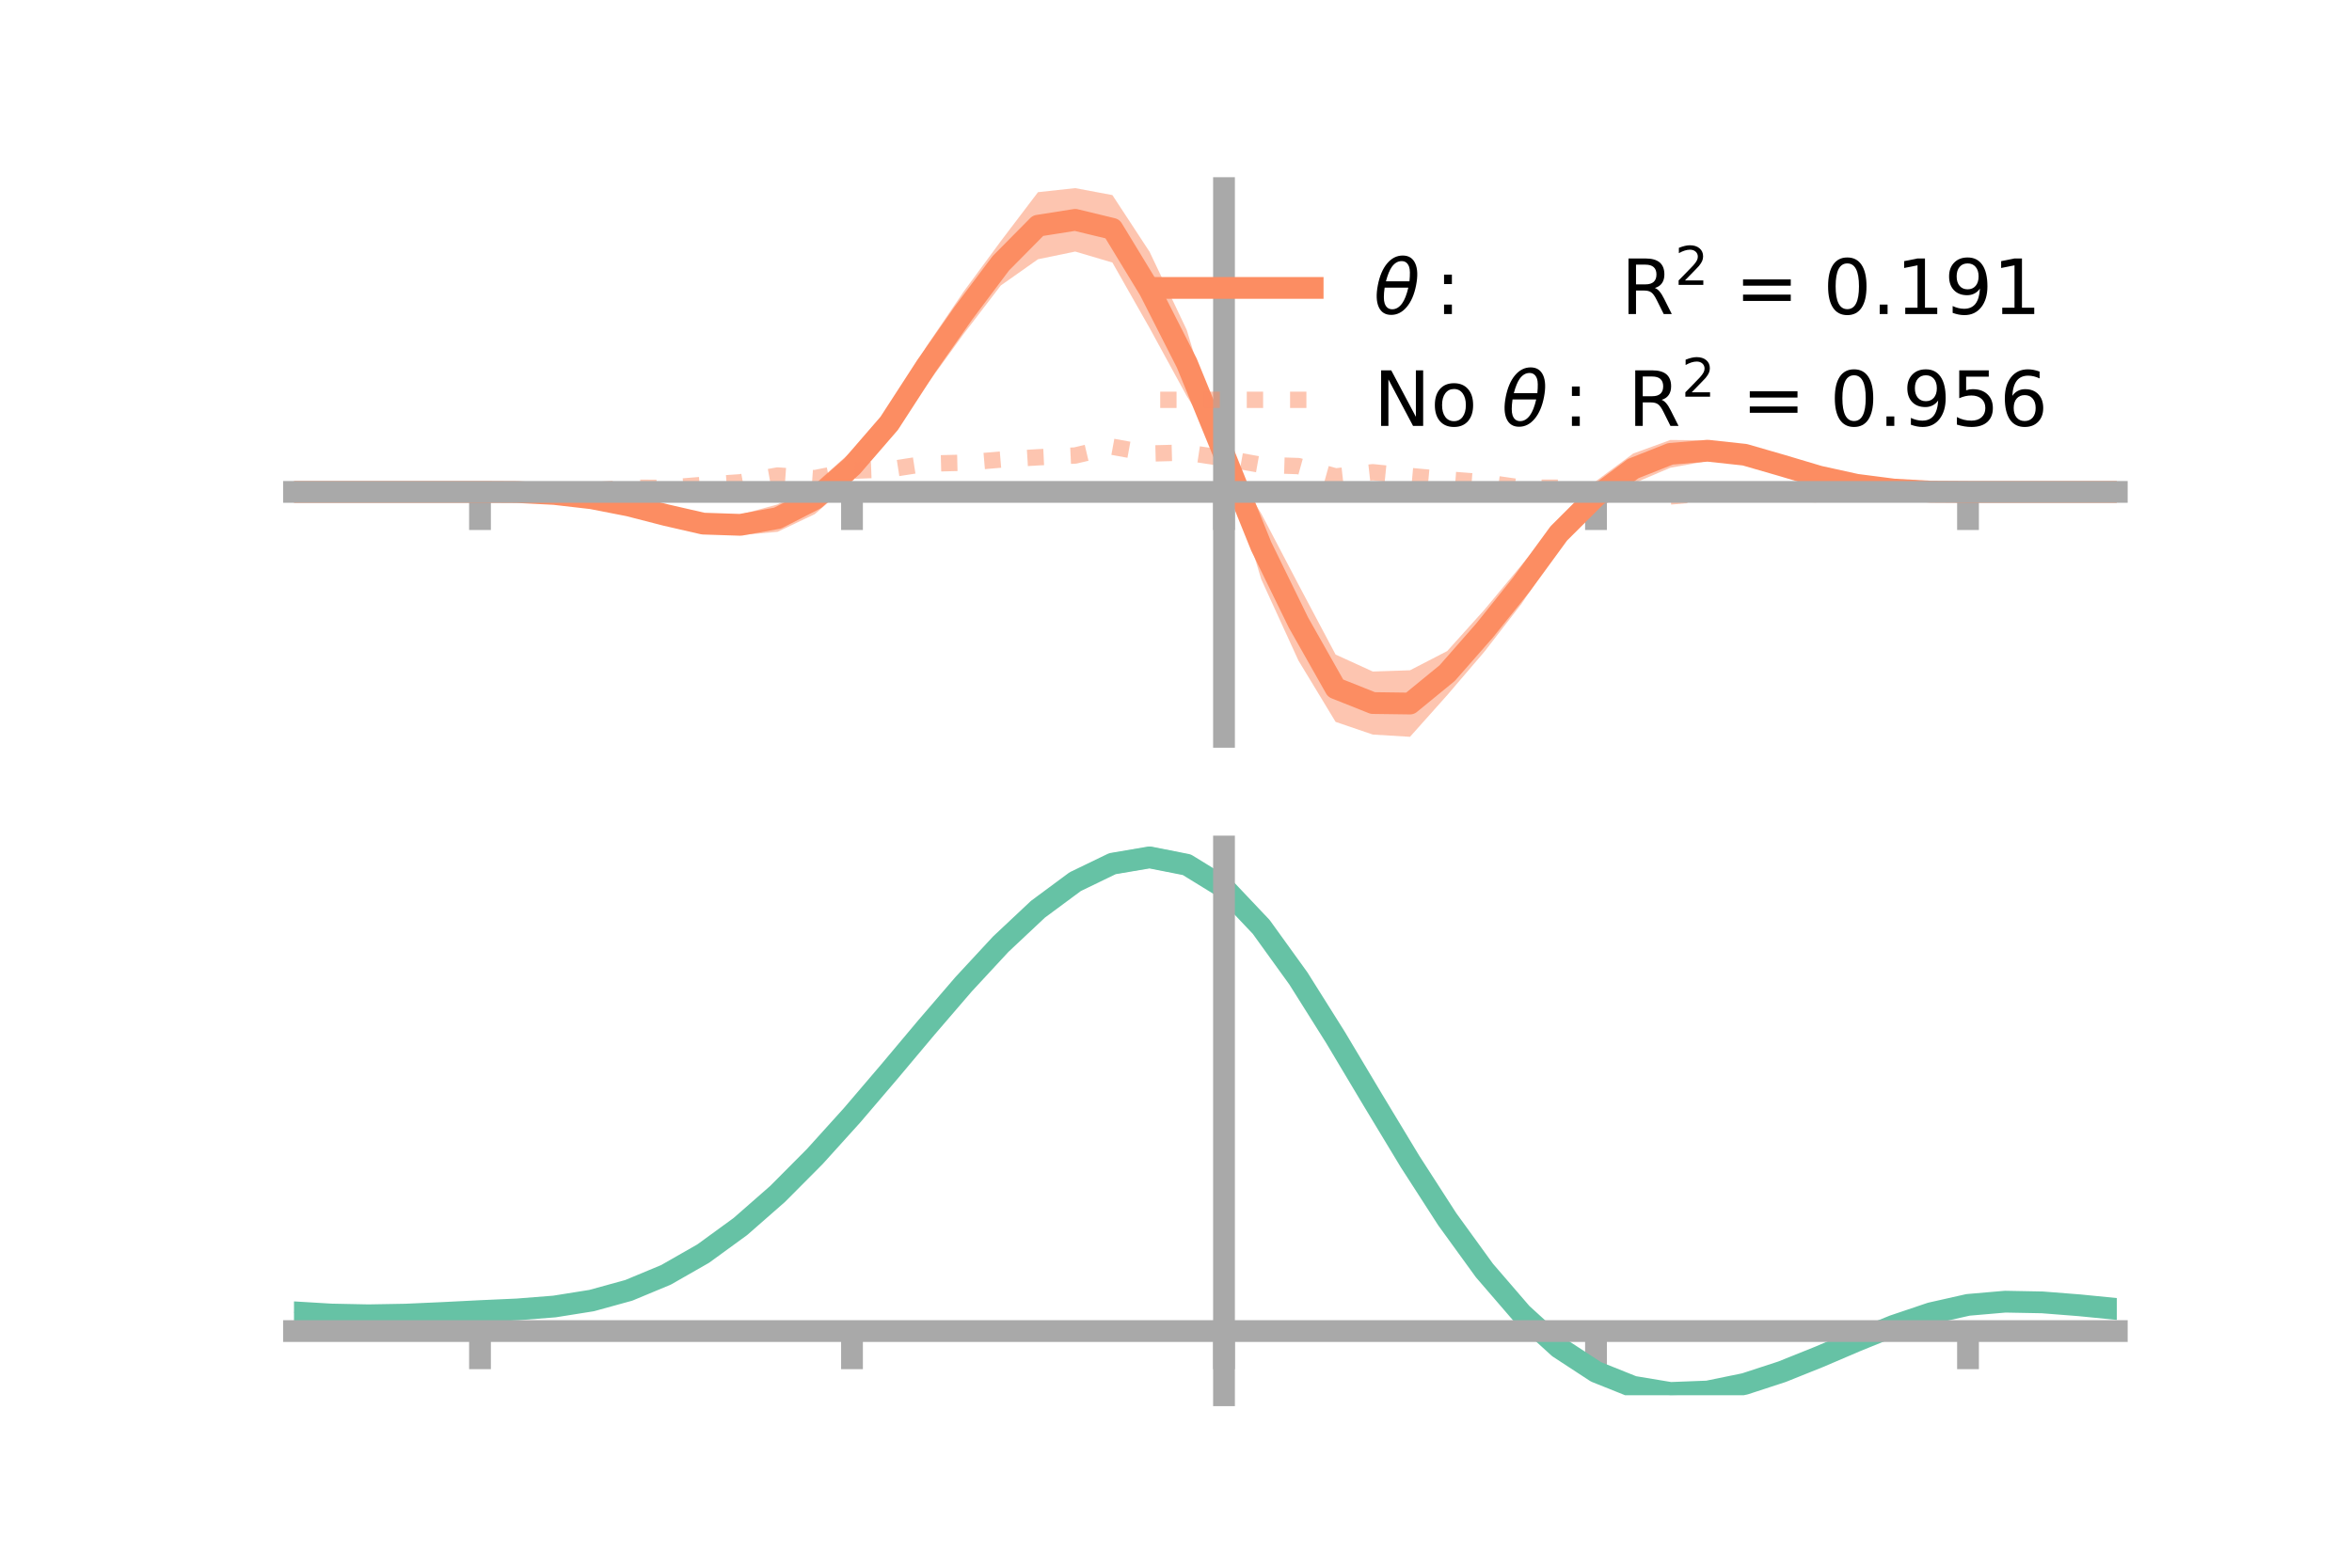 <?xml version="1.0" encoding="utf-8" standalone="no"?>
<!DOCTYPE svg PUBLIC "-//W3C//DTD SVG 1.1//EN"
  "http://www.w3.org/Graphics/SVG/1.1/DTD/svg11.dtd">
<!-- Created with matplotlib (https://matplotlib.org/) -->
<svg height="144pt" version="1.1" viewBox="0 0 216 144" width="216pt" xmlns="http://www.w3.org/2000/svg" xmlns:xlink="http://www.w3.org/1999/xlink">
 <defs>
  <style type="text/css">*{stroke-linecap:butt;stroke-linejoin:round;}</style>
 </defs>
 <g id="figure_1">
  <g id="patch_1">
   <path d="M 0 144 
L 216 144 
L 216 0 
L 0 0 
z
" style="fill:none;"/>
  </g>
  <g id="axes_1">
   <g id="patch_2">
    <path d="M 27 67.68 
L 194.4 67.68 
L 194.4 17.28 
L 27 17.28 
z
" style="fill:none;"/>
   </g>
   <g id="PolyCollection_1">
    <path clip-path="url(#p0d41296e50)" d="M 27 45.182 
L 27 45.182 
L 30.416 45.182 
L 33.833 45.182 
L 37.249 45.182 
L 40.665 45.182 
L 44.082 45.182 
L 47.498 45.141 
L 50.914 45.228 
L 54.331 45.51 
L 57.747 46.026 
L 61.163 46.639 
L 64.58 47.354 
L 67.996 47.264 
L 71.412 46.332 
L 74.829 44.465 
L 78.245 41.422 
L 81.661 37.586 
L 85.078 31.833 
L 88.494 26.79 
L 91.91 22.151 
L 95.327 17.652 
L 98.743 17.28 
L 102.159 17.92 
L 105.576 23.135 
L 108.992 30.319 
L 112.408 41.632 
L 115.824 47.165 
L 119.241 53.684 
L 122.657 60.124 
L 126.073 61.683 
L 129.49 61.568 
L 132.906 59.803 
L 136.322 56.007 
L 139.739 51.891 
L 143.155 47.686 
L 146.571 44.186 
L 149.988 41.66 
L 153.404 40.414 
L 156.82 40.448 
L 160.237 41.021 
L 163.653 42.075 
L 167.069 43.366 
L 170.486 44.27 
L 173.902 44.821 
L 177.318 45.103 
L 180.735 45.182 
L 184.151 45.182 
L 187.567 45.182 
L 190.984 45.182 
L 194.4 45.182 
L 194.4 45.182 
L 194.4 45.182 
L 190.984 45.182 
L 187.567 45.182 
L 184.151 45.182 
L 180.735 45.182 
L 177.318 45.22 
L 173.902 45.116 
L 170.486 44.786 
L 167.069 44.187 
L 163.653 43.44 
L 160.237 42.519 
L 156.82 42.35 
L 153.404 42.963 
L 149.988 44.42 
L 146.571 46.992 
L 143.155 50.305 
L 139.739 55.455 
L 136.322 59.862 
L 132.906 63.853 
L 129.49 67.68 
L 126.073 67.473 
L 122.657 66.308 
L 119.241 60.669 
L 115.824 53.2 
L 112.408 41.78 
L 108.992 36.391 
L 105.576 30.133 
L 102.159 24.115 
L 98.743 23.107 
L 95.327 23.813 
L 91.91 26.222 
L 88.494 30.682 
L 85.078 35.396 
L 81.661 40.186 
L 78.245 44.246 
L 74.829 47.225 
L 71.412 48.85 
L 67.996 49.157 
L 64.58 48.841 
L 61.163 47.988 
L 57.747 46.842 
L 54.331 46.023 
L 50.914 45.52 
L 47.498 45.258 
L 44.082 45.182 
L 40.665 45.182 
L 37.249 45.182 
L 33.833 45.182 
L 30.416 45.182 
L 27 45.182 
z
" style="fill:#fc8d62;fill-opacity:0.5;"/>
   </g>
   <g id="matplotlib.axis_1">
    <g id="xtick_1">
     <g id="line2d_1">
      <defs>
       <path d="M 0 0 
L 0 3.5 
" id="mf6aed0e9f0" style="stroke:#a9a9a9;stroke-width:2;"/>
      </defs>
      <g>
       <use style="fill:#a9a9a9;stroke:#a9a9a9;stroke-width:2;" x="44.082" xlink:href="#mf6aed0e9f0" y="45.182"/>
      </g>
     </g>
    </g>
    <g id="xtick_2">
     <g id="line2d_2">
      <g>
       <use style="fill:#a9a9a9;stroke:#a9a9a9;stroke-width:2;" x="78.245" xlink:href="#mf6aed0e9f0" y="45.182"/>
      </g>
     </g>
    </g>
    <g id="xtick_3">
     <g id="line2d_3">
      <g>
       <use style="fill:#a9a9a9;stroke:#a9a9a9;stroke-width:2;" x="112.408" xlink:href="#mf6aed0e9f0" y="45.182"/>
      </g>
     </g>
    </g>
    <g id="xtick_4">
     <g id="line2d_4">
      <g>
       <use style="fill:#a9a9a9;stroke:#a9a9a9;stroke-width:2;" x="146.571" xlink:href="#mf6aed0e9f0" y="45.182"/>
      </g>
     </g>
    </g>
    <g id="xtick_5">
     <g id="line2d_5">
      <g>
       <use style="fill:#a9a9a9;stroke:#a9a9a9;stroke-width:2;" x="180.735" xlink:href="#mf6aed0e9f0" y="45.182"/>
      </g>
     </g>
    </g>
   </g>
   <g id="matplotlib.axis_2"/>
   <g id="line2d_6">
    <path clip-path="url(#p0d41296e50)" d="M 27 45.182 
L 30.416 45.182 
L 33.833 45.182 
L 37.249 45.182 
L 40.665 45.182 
L 44.082 45.182 
L 47.498 45.2 
L 50.914 45.374 
L 54.331 45.767 
L 57.747 46.434 
L 61.163 47.313 
L 64.58 48.097 
L 67.996 48.21 
L 71.412 47.591 
L 74.829 45.845 
L 78.245 42.834 
L 81.661 38.886 
L 85.078 33.615 
L 88.494 28.736 
L 91.91 24.186 
L 95.327 20.733 
L 98.743 20.194 
L 102.159 21.018 
L 105.576 26.634 
L 108.992 33.355 
L 112.408 41.706 
L 115.824 50.183 
L 119.241 57.176 
L 122.657 63.216 
L 126.073 64.578 
L 129.49 64.624 
L 132.906 61.828 
L 136.322 57.935 
L 139.739 53.673 
L 143.155 48.996 
L 146.571 45.589 
L 149.988 43.04 
L 153.404 41.688 
L 156.82 41.399 
L 160.237 41.77 
L 163.653 42.758 
L 167.069 43.777 
L 170.486 44.528 
L 173.902 44.968 
L 177.318 45.161 
L 180.735 45.182 
L 184.151 45.182 
L 187.567 45.182 
L 190.984 45.182 
L 194.4 45.182 
" style="fill:none;stroke:#fc8d62;stroke-linecap:square;stroke-width:2;"/>
   </g>
   <g id="line2d_7">
    <path clip-path="url(#p0d41296e50)" d="M 27 45.182 
L 30.416 45.182 
L 33.833 45.182 
L 37.249 45.182 
L 40.665 45.182 
L 44.082 45.182 
L 47.498 45.167 
L 50.914 45.107 
L 54.331 45.061 
L 57.747 44.793 
L 61.163 44.816 
L 64.58 44.533 
L 67.996 44.301 
L 71.412 43.678 
L 74.829 43.922 
L 78.245 43.242 
L 81.661 43.116 
L 85.078 42.588 
L 88.494 42.506 
L 91.91 42.216 
L 95.327 42.004 
L 98.743 41.841 
L 102.159 41.035 
L 105.576 41.658 
L 108.992 41.57 
L 112.408 42.088 
L 115.824 42.7 
L 119.241 42.813 
L 122.657 43.761 
L 126.073 43.378 
L 129.49 43.72 
L 132.906 44.034 
L 136.322 44.3 
L 139.739 44.792 
L 143.155 44.797 
L 146.571 45.184 
L 149.988 44.962 
L 153.404 45.602 
L 156.82 45.308 
L 160.237 45.342 
L 163.653 45.258 
L 167.069 45.418 
L 170.486 45.237 
L 173.902 45.238 
L 177.318 45.194 
L 180.735 45.182 
L 184.151 45.182 
L 187.567 45.182 
L 190.984 45.182 
L 194.4 45.182 
" style="fill:none;stroke:#fc8d62;stroke-dasharray:1.5,2.475;stroke-dashoffset:0;stroke-opacity:0.5;stroke-width:1.5;"/>
   </g>
   <g id="patch_3">
    <path d="M 112.408 67.68 
L 112.408 17.28 
" style="fill:none;stroke:#a9a9a9;stroke-linecap:square;stroke-linejoin:miter;stroke-width:2;"/>
   </g>
   <g id="patch_4">
    <path d="M 194.4 67.68 
L 194.4 17.28 
" style="fill:none;"/>
   </g>
   <g id="patch_5">
    <path d="M 27 45.182 
L 194.4 45.182 
" style="fill:none;stroke:#a9a9a9;stroke-linecap:square;stroke-linejoin:miter;stroke-width:2;"/>
   </g>
   <g id="patch_6">
    <path d="M 27 17.28 
L 194.4 17.28 
" style="fill:none;"/>
   </g>
   <g id="legend_1">
    <g id="line2d_8">
     <path d="M 106.55 26.449 
L 120.55 26.449 
" style="fill:none;stroke:#fc8d62;stroke-linecap:square;stroke-width:2;"/>
    </g>
    <g id="line2d_9"/>
    <g id="text_1">
     <!-- $\theta:$      R$^{2}$ = 0.191 -->
     <g transform="translate(126.15 28.899)scale(0.07 -0.07)">
      <defs>
       <path d="M 45.516 34.672 
L 14.453 34.672 
Q 12.359 20.062 14.5 13.875 
Q 17.188 6.25 24.469 6.25 
Q 31.781 6.25 37.359 13.922 
Q 42.234 20.656 45.516 34.672 
z
M 47.016 42.969 
Q 48.344 56.844 46.625 61.719 
Q 43.953 69.438 36.766 69.438 
Q 29.297 69.438 23.828 61.812 
Q 19.531 55.672 16.156 42.969 
z
M 38.188 76.766 
Q 49.906 76.766 54.594 66.406 
Q 59.281 56.109 55.719 37.844 
Q 52.203 19.625 43.453 9.281 
Q 34.766 -1.125 23.047 -1.125 
Q 11.281 -1.125 6.641 9.281 
Q 2 19.625 5.516 37.844 
Q 9.078 56.109 17.719 66.406 
Q 26.422 76.766 38.188 76.766 
z
" id="DejaVuSans-Oblique-952"/>
       <path d="M 11.719 12.406 
L 22.016 12.406 
L 22.016 0 
L 11.719 0 
z
M 11.719 51.703 
L 22.016 51.703 
L 22.016 39.312 
L 11.719 39.312 
z
" id="DejaVuSans-58"/>
       <path id="DejaVuSans-32"/>
       <path d="M 44.391 34.188 
Q 47.562 33.109 50.562 29.594 
Q 53.562 26.078 56.594 19.922 
L 66.609 0 
L 56 0 
L 46.688 18.703 
Q 43.062 26.031 39.672 28.422 
Q 36.281 30.812 30.422 30.812 
L 19.672 30.812 
L 19.672 0 
L 9.812 0 
L 9.812 72.906 
L 32.078 72.906 
Q 44.578 72.906 50.734 67.672 
Q 56.891 62.453 56.891 51.906 
Q 56.891 45.016 53.688 40.469 
Q 50.484 35.938 44.391 34.188 
z
M 19.672 64.797 
L 19.672 38.922 
L 32.078 38.922 
Q 39.203 38.922 42.844 42.219 
Q 46.484 45.516 46.484 51.906 
Q 46.484 58.297 42.844 61.547 
Q 39.203 64.797 32.078 64.797 
z
" id="DejaVuSans-82"/>
       <path d="M 19.188 8.297 
L 53.609 8.297 
L 53.609 0 
L 7.328 0 
L 7.328 8.297 
Q 12.938 14.109 22.625 23.891 
Q 32.328 33.688 34.812 36.531 
Q 39.547 41.844 41.422 45.531 
Q 43.312 49.219 43.312 52.781 
Q 43.312 58.594 39.234 62.25 
Q 35.156 65.922 28.609 65.922 
Q 23.969 65.922 18.812 64.312 
Q 13.672 62.703 7.812 59.422 
L 7.812 69.391 
Q 13.766 71.781 18.938 73 
Q 24.125 74.219 28.422 74.219 
Q 39.75 74.219 46.484 68.547 
Q 53.219 62.891 53.219 53.422 
Q 53.219 48.922 51.531 44.891 
Q 49.859 40.875 45.406 35.406 
Q 44.188 33.984 37.641 27.219 
Q 31.109 20.453 19.188 8.297 
z
" id="DejaVuSans-50"/>
       <path d="M 10.594 45.406 
L 73.188 45.406 
L 73.188 37.203 
L 10.594 37.203 
z
M 10.594 25.484 
L 73.188 25.484 
L 73.188 17.188 
L 10.594 17.188 
z
" id="DejaVuSans-61"/>
       <path d="M 31.781 66.406 
Q 24.172 66.406 20.328 58.906 
Q 16.5 51.422 16.5 36.375 
Q 16.5 21.391 20.328 13.891 
Q 24.172 6.391 31.781 6.391 
Q 39.453 6.391 43.281 13.891 
Q 47.125 21.391 47.125 36.375 
Q 47.125 51.422 43.281 58.906 
Q 39.453 66.406 31.781 66.406 
z
M 31.781 74.219 
Q 44.047 74.219 50.516 64.516 
Q 56.984 54.828 56.984 36.375 
Q 56.984 17.969 50.516 8.266 
Q 44.047 -1.422 31.781 -1.422 
Q 19.531 -1.422 13.062 8.266 
Q 6.594 17.969 6.594 36.375 
Q 6.594 54.828 13.062 64.516 
Q 19.531 74.219 31.781 74.219 
z
" id="DejaVuSans-48"/>
       <path d="M 10.688 12.406 
L 21 12.406 
L 21 0 
L 10.688 0 
z
" id="DejaVuSans-46"/>
       <path d="M 12.406 8.297 
L 28.516 8.297 
L 28.516 63.922 
L 10.984 60.406 
L 10.984 69.391 
L 28.422 72.906 
L 38.281 72.906 
L 38.281 8.297 
L 54.391 8.297 
L 54.391 0 
L 12.406 0 
z
" id="DejaVuSans-49"/>
       <path d="M 10.984 1.516 
L 10.984 10.5 
Q 14.703 8.734 18.5 7.812 
Q 22.312 6.891 25.984 6.891 
Q 35.75 6.891 40.891 13.453 
Q 46.047 20.016 46.781 33.406 
Q 43.953 29.203 39.594 26.953 
Q 35.25 24.703 29.984 24.703 
Q 19.047 24.703 12.672 31.312 
Q 6.297 37.938 6.297 49.422 
Q 6.297 60.641 12.938 67.422 
Q 19.578 74.219 30.609 74.219 
Q 43.266 74.219 49.922 64.516 
Q 56.594 54.828 56.594 36.375 
Q 56.594 19.141 48.406 8.859 
Q 40.234 -1.422 26.422 -1.422 
Q 22.703 -1.422 18.891 -0.688 
Q 15.094 0.047 10.984 1.516 
z
M 30.609 32.422 
Q 37.25 32.422 41.125 36.953 
Q 45.016 41.5 45.016 49.422 
Q 45.016 57.281 41.125 61.844 
Q 37.25 66.406 30.609 66.406 
Q 23.969 66.406 20.094 61.844 
Q 16.219 57.281 16.219 49.422 
Q 16.219 41.5 20.094 36.953 
Q 23.969 32.422 30.609 32.422 
z
" id="DejaVuSans-57"/>
      </defs>
      <use transform="translate(0 0.766)" xlink:href="#DejaVuSans-Oblique-952"/>
      <use transform="translate(80.664 0.766)" xlink:href="#DejaVuSans-58"/>
      <use transform="translate(133.838 0.766)" xlink:href="#DejaVuSans-32"/>
      <use transform="translate(165.625 0.766)" xlink:href="#DejaVuSans-32"/>
      <use transform="translate(197.412 0.766)" xlink:href="#DejaVuSans-32"/>
      <use transform="translate(229.199 0.766)" xlink:href="#DejaVuSans-32"/>
      <use transform="translate(260.986 0.766)" xlink:href="#DejaVuSans-32"/>
      <use transform="translate(292.773 0.766)" xlink:href="#DejaVuSans-32"/>
      <use transform="translate(324.561 0.766)" xlink:href="#DejaVuSans-82"/>
      <use transform="translate(395 39.047)scale(0.7)" xlink:href="#DejaVuSans-50"/>
      <use transform="translate(442.271 0.766)" xlink:href="#DejaVuSans-32"/>
      <use transform="translate(474.058 0.766)" xlink:href="#DejaVuSans-61"/>
      <use transform="translate(557.847 0.766)" xlink:href="#DejaVuSans-32"/>
      <use transform="translate(589.634 0.766)" xlink:href="#DejaVuSans-48"/>
      <use transform="translate(653.257 0.766)" xlink:href="#DejaVuSans-46"/>
      <use transform="translate(685.044 0.766)" xlink:href="#DejaVuSans-49"/>
      <use transform="translate(748.667 0.766)" xlink:href="#DejaVuSans-57"/>
      <use transform="translate(812.29 0.766)" xlink:href="#DejaVuSans-49"/>
     </g>
    </g>
    <g id="line2d_10">
     <path d="M 106.55 36.724 
L 120.55 36.724 
" style="fill:none;stroke:#fc8d62;stroke-dasharray:1.5,2.475;stroke-dashoffset:0;stroke-opacity:0.5;stroke-width:1.5;"/>
    </g>
    <g id="line2d_11"/>
    <g id="text_2">
     <!-- No $\theta:$ R$^{2}$ = 0.956 -->
     <g transform="translate(126.15 39.174)scale(0.07 -0.07)">
      <defs>
       <path d="M 9.812 72.906 
L 23.094 72.906 
L 55.422 11.922 
L 55.422 72.906 
L 64.984 72.906 
L 64.984 0 
L 51.703 0 
L 19.391 60.984 
L 19.391 0 
L 9.812 0 
z
" id="DejaVuSans-78"/>
       <path d="M 30.609 48.391 
Q 23.391 48.391 19.188 42.75 
Q 14.984 37.109 14.984 27.297 
Q 14.984 17.484 19.156 11.844 
Q 23.344 6.203 30.609 6.203 
Q 37.797 6.203 41.984 11.859 
Q 46.188 17.531 46.188 27.297 
Q 46.188 37.016 41.984 42.703 
Q 37.797 48.391 30.609 48.391 
z
M 30.609 56 
Q 42.328 56 49.016 48.375 
Q 55.719 40.766 55.719 27.297 
Q 55.719 13.875 49.016 6.219 
Q 42.328 -1.422 30.609 -1.422 
Q 18.844 -1.422 12.172 6.219 
Q 5.516 13.875 5.516 27.297 
Q 5.516 40.766 12.172 48.375 
Q 18.844 56 30.609 56 
z
" id="DejaVuSans-111"/>
       <path d="M 10.797 72.906 
L 49.516 72.906 
L 49.516 64.594 
L 19.828 64.594 
L 19.828 46.734 
Q 21.969 47.469 24.109 47.828 
Q 26.266 48.188 28.422 48.188 
Q 40.625 48.188 47.75 41.5 
Q 54.891 34.812 54.891 23.391 
Q 54.891 11.625 47.562 5.094 
Q 40.234 -1.422 26.906 -1.422 
Q 22.312 -1.422 17.547 -0.641 
Q 12.797 0.141 7.719 1.703 
L 7.719 11.625 
Q 12.109 9.234 16.797 8.062 
Q 21.484 6.891 26.703 6.891 
Q 35.156 6.891 40.078 11.328 
Q 45.016 15.766 45.016 23.391 
Q 45.016 31 40.078 35.438 
Q 35.156 39.891 26.703 39.891 
Q 22.75 39.891 18.812 39.016 
Q 14.891 38.141 10.797 36.281 
z
" id="DejaVuSans-53"/>
       <path d="M 33.016 40.375 
Q 26.375 40.375 22.484 35.828 
Q 18.609 31.297 18.609 23.391 
Q 18.609 15.531 22.484 10.953 
Q 26.375 6.391 33.016 6.391 
Q 39.656 6.391 43.531 10.953 
Q 47.406 15.531 47.406 23.391 
Q 47.406 31.297 43.531 35.828 
Q 39.656 40.375 33.016 40.375 
z
M 52.594 71.297 
L 52.594 62.312 
Q 48.875 64.062 45.094 64.984 
Q 41.312 65.922 37.594 65.922 
Q 27.828 65.922 22.672 59.328 
Q 17.531 52.734 16.797 39.406 
Q 19.672 43.656 24.016 45.922 
Q 28.375 48.188 33.594 48.188 
Q 44.578 48.188 50.953 41.516 
Q 57.328 34.859 57.328 23.391 
Q 57.328 12.156 50.688 5.359 
Q 44.047 -1.422 33.016 -1.422 
Q 20.359 -1.422 13.672 8.266 
Q 6.984 17.969 6.984 36.375 
Q 6.984 53.656 15.188 63.938 
Q 23.391 74.219 37.203 74.219 
Q 40.922 74.219 44.703 73.484 
Q 48.484 72.75 52.594 71.297 
z
" id="DejaVuSans-54"/>
      </defs>
      <use transform="translate(0 0.766)" xlink:href="#DejaVuSans-78"/>
      <use transform="translate(74.805 0.766)" xlink:href="#DejaVuSans-111"/>
      <use transform="translate(135.986 0.766)" xlink:href="#DejaVuSans-32"/>
      <use transform="translate(167.773 0.766)" xlink:href="#DejaVuSans-Oblique-952"/>
      <use transform="translate(248.438 0.766)" xlink:href="#DejaVuSans-58"/>
      <use transform="translate(301.611 0.766)" xlink:href="#DejaVuSans-32"/>
      <use transform="translate(333.398 0.766)" xlink:href="#DejaVuSans-82"/>
      <use transform="translate(403.838 39.047)scale(0.7)" xlink:href="#DejaVuSans-50"/>
      <use transform="translate(451.108 0.766)" xlink:href="#DejaVuSans-32"/>
      <use transform="translate(482.896 0.766)" xlink:href="#DejaVuSans-61"/>
      <use transform="translate(566.685 0.766)" xlink:href="#DejaVuSans-32"/>
      <use transform="translate(598.472 0.766)" xlink:href="#DejaVuSans-48"/>
      <use transform="translate(662.095 0.766)" xlink:href="#DejaVuSans-46"/>
      <use transform="translate(693.882 0.766)" xlink:href="#DejaVuSans-57"/>
      <use transform="translate(757.505 0.766)" xlink:href="#DejaVuSans-53"/>
      <use transform="translate(821.128 0.766)" xlink:href="#DejaVuSans-54"/>
     </g>
    </g>
   </g>
  </g>
  <g id="axes_2">
   <g id="patch_7">
    <path d="M 27 128.16 
L 194.4 128.16 
L 194.4 77.76 
L 27 77.76 
z
" style="fill:none;"/>
   </g>
   <g id="PolyCollection_2">
    <path clip-path="url(#pef01478f94)" d="M 27 120.582 
L 27 120.503 
L 30.416 120.716 
L 33.833 120.786 
L 37.249 120.719 
L 40.665 120.558 
L 44.082 120.376 
L 47.498 120.218 
L 50.914 119.944 
L 54.331 119.394 
L 57.747 118.442 
L 61.163 116.995 
L 64.58 115.003 
L 67.996 112.457 
L 71.412 109.389 
L 74.829 105.868 
L 78.245 101.992 
L 81.661 97.893 
L 85.078 93.724 
L 88.494 89.661 
L 91.91 85.891 
L 95.327 82.615 
L 98.743 80.034 
L 102.159 78.351 
L 105.576 77.76 
L 108.992 78.449 
L 112.408 80.585 
L 115.824 84.25 
L 119.241 89.06 
L 122.657 94.576 
L 126.073 100.39 
L 129.49 106.142 
L 132.906 111.532 
L 136.322 116.327 
L 139.739 120.358 
L 143.155 123.524 
L 146.571 125.785 
L 149.988 127.166 
L 153.404 127.738 
L 156.82 127.612 
L 160.237 126.924 
L 163.653 125.826 
L 167.069 124.479 
L 170.486 123.045 
L 173.902 121.682 
L 177.318 120.544 
L 180.735 119.78 
L 184.151 119.488 
L 187.567 119.558 
L 190.984 119.835 
L 194.4 120.185 
L 194.4 120.289 
L 194.4 120.289 
L 190.984 119.963 
L 187.567 119.703 
L 184.151 119.643 
L 180.735 119.94 
L 177.318 120.715 
L 173.902 121.884 
L 170.486 123.295 
L 167.069 124.782 
L 163.653 126.178 
L 160.237 127.313 
L 156.82 128.023 
L 153.404 128.16 
L 149.988 127.597 
L 146.571 126.24 
L 143.155 124.033 
L 139.739 120.964 
L 136.322 117.069 
L 132.906 112.439 
L 129.49 107.232 
L 126.073 101.669 
L 122.657 96.041 
L 119.241 90.694 
L 115.824 86.029 
L 112.408 82.475 
L 108.992 80.41 
L 105.576 79.747 
L 102.159 80.318 
L 98.743 81.938 
L 95.327 84.416 
L 91.91 87.554 
L 88.494 91.158 
L 85.078 95.037 
L 81.661 99.01 
L 78.245 102.911 
L 74.829 106.597 
L 71.412 109.946 
L 67.996 112.866 
L 64.58 115.295 
L 61.163 117.206 
L 57.747 118.607 
L 54.331 119.537 
L 50.914 120.074 
L 47.498 120.339 
L 44.082 120.485 
L 40.665 120.651 
L 37.249 120.793 
L 33.833 120.845 
L 30.416 120.776 
L 27 120.582 
z
" style="fill:#66c2a5;fill-opacity:0.5;"/>
   </g>
   <g id="matplotlib.axis_3">
    <g id="xtick_6">
     <g id="line2d_12">
      <g>
       <use style="fill:#a9a9a9;stroke:#a9a9a9;stroke-width:2;" x="44.082" xlink:href="#mf6aed0e9f0" y="122.266"/>
      </g>
     </g>
    </g>
    <g id="xtick_7">
     <g id="line2d_13">
      <g>
       <use style="fill:#a9a9a9;stroke:#a9a9a9;stroke-width:2;" x="78.245" xlink:href="#mf6aed0e9f0" y="122.266"/>
      </g>
     </g>
    </g>
    <g id="xtick_8">
     <g id="line2d_14">
      <g>
       <use style="fill:#a9a9a9;stroke:#a9a9a9;stroke-width:2;" x="112.408" xlink:href="#mf6aed0e9f0" y="122.266"/>
      </g>
     </g>
    </g>
    <g id="xtick_9">
     <g id="line2d_15">
      <g>
       <use style="fill:#a9a9a9;stroke:#a9a9a9;stroke-width:2;" x="146.571" xlink:href="#mf6aed0e9f0" y="122.266"/>
      </g>
     </g>
    </g>
    <g id="xtick_10">
     <g id="line2d_16">
      <g>
       <use style="fill:#a9a9a9;stroke:#a9a9a9;stroke-width:2;" x="180.735" xlink:href="#mf6aed0e9f0" y="122.266"/>
      </g>
     </g>
    </g>
   </g>
   <g id="matplotlib.axis_4"/>
   <g id="line2d_17">
    <path clip-path="url(#pef01478f94)" d="M 27 120.542 
L 30.416 120.746 
L 33.833 120.816 
L 37.249 120.756 
L 40.665 120.604 
L 44.082 120.431 
L 47.498 120.278 
L 50.914 120.009 
L 54.331 119.465 
L 57.747 118.524 
L 61.163 117.101 
L 64.58 115.149 
L 67.996 112.661 
L 71.412 109.668 
L 74.829 106.232 
L 78.245 102.452 
L 81.661 98.451 
L 85.078 94.381 
L 88.494 90.409 
L 91.91 86.723 
L 95.327 83.515 
L 98.743 80.986 
L 102.159 79.334 
L 105.576 78.753 
L 108.992 79.429 
L 112.408 81.53 
L 115.824 85.139 
L 119.241 89.877 
L 122.657 95.308 
L 126.073 101.03 
L 129.49 106.687 
L 132.906 111.986 
L 136.322 116.698 
L 139.739 120.661 
L 143.155 123.778 
L 146.571 126.012 
L 149.988 127.381 
L 153.404 127.949 
L 156.82 127.818 
L 160.237 127.118 
L 163.653 126.002 
L 167.069 124.631 
L 170.486 123.17 
L 173.902 121.783 
L 177.318 120.63 
L 180.735 119.86 
L 184.151 119.565 
L 187.567 119.63 
L 190.984 119.899 
L 194.4 120.237 
" style="fill:none;stroke:#66c2a5;stroke-linecap:square;stroke-width:2;"/>
   </g>
   <g id="patch_8">
    <path d="M 112.408 128.16 
L 112.408 77.76 
" style="fill:none;stroke:#a9a9a9;stroke-linecap:square;stroke-linejoin:miter;stroke-width:2;"/>
   </g>
   <g id="patch_9">
    <path d="M 194.4 128.16 
L 194.4 77.76 
" style="fill:none;"/>
   </g>
   <g id="patch_10">
    <path d="M 27 122.266 
L 194.4 122.266 
" style="fill:none;stroke:#a9a9a9;stroke-linecap:square;stroke-linejoin:miter;stroke-width:2;"/>
   </g>
   <g id="patch_11">
    <path d="M 27 77.76 
L 194.4 77.76 
" style="fill:none;"/>
   </g>
  </g>
 </g>
 <defs>
  <clipPath id="p0d41296e50">
   <rect height="50.4" width="167.4" x="27" y="17.28"/>
  </clipPath>
  <clipPath id="pef01478f94">
   <rect height="50.4" width="167.4" x="27" y="77.76"/>
  </clipPath>
 </defs>
</svg>
